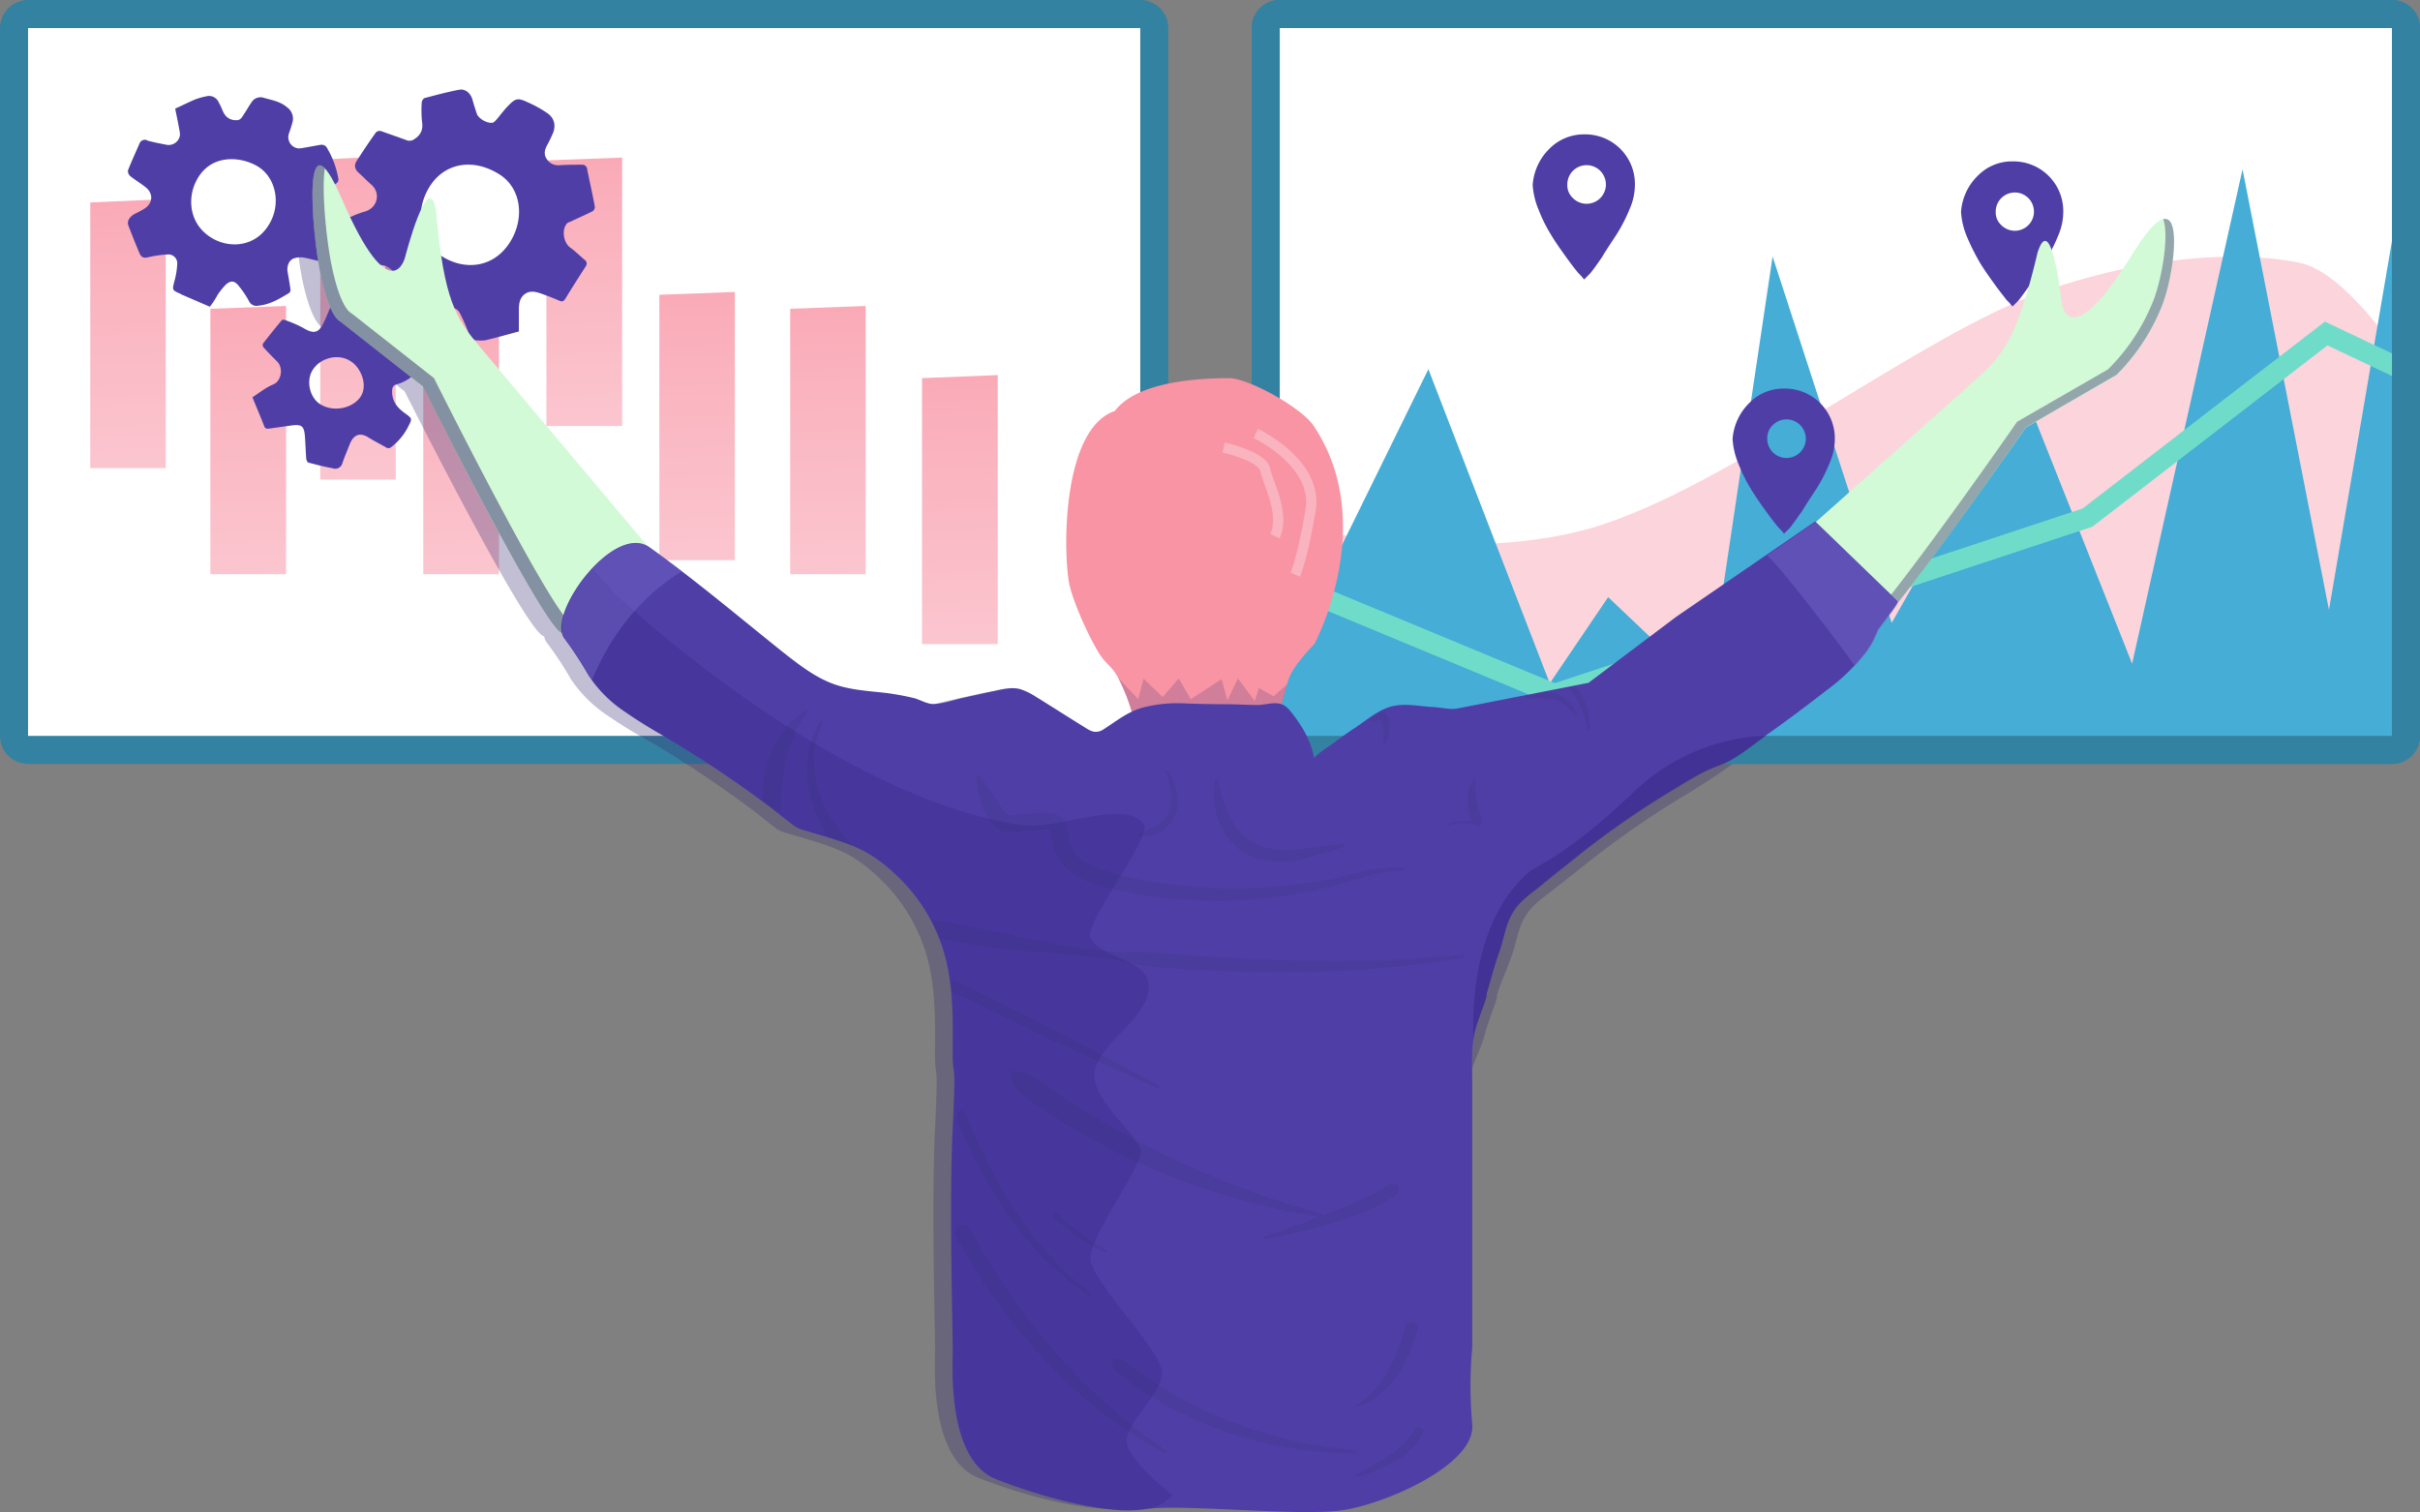 <svg id="Layer_1" data-name="Layer 1" xmlns="http://www.w3.org/2000/svg" xmlns:xlink="http://www.w3.org/1999/xlink" viewBox="0 0 949.1 593.02"><rect x="0" y="0" width="949.1" height="593.02" fill="#808080" stroke="none"/><defs><style>.cls-1,.cls-19,.cls-26,.cls-28{fill:#35296f;}.cls-1,.cls-22,.cls-27{opacity:0.3;}.cls-1,.cls-19,.cls-21,.cls-22,.cls-24,.cls-25,.cls-26,.cls-27,.cls-28{isolation:isolate;}.cls-2{fill:#fff;}.cls-16,.cls-2{stroke:#3482a1;stroke-width:11px;}.cls-14,.cls-16,.cls-2,.cls-27{stroke-miterlimit:10;}.cls-3{fill:url(#linear-gradient);}.cls-4{fill:url(#linear-gradient-2);}.cls-5{fill:url(#linear-gradient-3);}.cls-6{fill:url(#linear-gradient-4);}.cls-7{fill:url(#linear-gradient-5);}.cls-8{fill:url(#linear-gradient-6);}.cls-9{fill:url(#linear-gradient-7);}.cls-10{fill:url(#linear-gradient-8);}.cls-11{fill:#fcd4db;}.cls-12{fill:#45add6;}.cls-13{opacity:0.05;}.cls-14,.cls-16,.cls-17,.cls-27{fill:none;}.cls-14{stroke:#6fdcca;stroke-width:8px;}.cls-15{fill:#503ea7;}.cls-18{fill:#f894a4;}.cls-19,.cls-21{opacity:0.2;}.cls-20{fill:#d2fad6;}.cls-21,.cls-22{fill:#23146b;}.cls-23,.cls-28{opacity:0.5;}.cls-24{fill:#323071;}.cls-24,.cls-25,.cls-26{opacity:0.4;}.cls-25{fill:#796ece;}.cls-27{stroke:#fff;stroke-width:4px;}</style><linearGradient id="linear-gradient" x1="143.92" y1="182.18" x2="151.91" y2="431.94" gradientTransform="translate(-50.4 -129.3)" gradientUnits="userSpaceOnUse"><stop offset="0" stop-color="#f894a4"/><stop offset="0.36" stop-color="#fab1bd"/><stop offset="0.76" stop-color="#fbcad3"/><stop offset="1" stop-color="#fcd4db"/></linearGradient><linearGradient id="linear-gradient-2" x1="186.18" y1="109.46" x2="195.82" y2="410.68" xlink:href="#linear-gradient"/><linearGradient id="linear-gradient-3" x1="96.77" y1="140.31" x2="104.77" y2="390.31" xlink:href="#linear-gradient"/><linearGradient id="linear-gradient-4" x1="227.42" y1="182.18" x2="235.41" y2="431.94" xlink:href="#linear-gradient"/><linearGradient id="linear-gradient-5" x1="275.72" y1="123.91" x2="283.72" y2="373.91" xlink:href="#linear-gradient"/><linearGradient id="linear-gradient-6" x1="319.97" y1="176.67" x2="327.96" y2="426.44" xlink:href="#linear-gradient"/><linearGradient id="linear-gradient-7" x1="371.27" y1="182.17" x2="379.26" y2="431.94" xlink:href="#linear-gradient"/><linearGradient id="linear-gradient-8" x1="423.02" y1="209.31" x2="431.02" y2="459.31" xlink:href="#linear-gradient"/></defs><title>Step2</title><path class="cls-1" d="M739.3,331.1c5.7,3.3-21.3,20-27.1,23.5a365.36,365.36,0,0,0-35.3,24c-5.2,4.1-10.4,8.2-15.7,12.4-4.1,3.4-9.1,6.3-12.1,10.9-.1.1-.1.2-.2.3-3.2,5-3.7,10.7-5.7,16.1-1.8,5.2-4.1,10-5.7,15.3,0,2.3-1.6,5.5-2.3,7.7-.8,2.5-1.8,4.8-2.4,7.4-1.5,6.3-7.1,16.1-7.1,22.5,0,0-13.6-49.3,7.1-81.3S717,318.4,739.3,331.1Z" transform="translate(-50.4 -43.3)"/><path class="cls-2" d="M552.3,48.8H988.5a5.48,5.48,0,0,1,5.5,5.5h0V331.9a5.48,5.48,0,0,1-5.5,5.5H552.3a5.48,5.48,0,0,1-5.5-5.5h0V54.3A5.48,5.48,0,0,1,552.3,48.8Z" transform="translate(-50.4 -43.3)"/><path class="cls-2" d="M61.4,48.8H497.6a5.48,5.48,0,0,1,5.5,5.5h0V331.9a5.48,5.48,0,0,1-5.5,5.5H61.4a5.48,5.48,0,0,1-5.5-5.5h0V54.3A5.55,5.55,0,0,1,61.4,48.8Z" transform="translate(-50.4 -43.3)"/><polygon class="cls-3" points="82.5 121.1 82.5 225.2 112.2 225.2 112.2 120 82.5 121.1"/><polygon class="cls-4" points="125.6 62.6 125.6 188.1 155.2 188.1 155.2 61.1 125.6 62.6"/><polygon class="cls-5" points="35.4 79.4 35.4 183.6 65 183.6 65 78.1 35.4 79.4"/><polygon class="cls-6" points="166 121.1 166 225.2 195.7 225.2 195.7 120 166 121.1"/><polygon class="cls-7" points="214.3 62.9 214.3 167.1 244 167.1 244 61.8 214.3 62.9"/><polygon class="cls-8" points="258.6 115.6 258.6 219.7 288.2 219.7 288.2 114.5 258.6 115.6"/><polygon class="cls-9" points="309.9 121.1 309.9 225.2 339.5 225.2 339.5 120 309.9 121.1"/><polygon class="cls-10" points="361.6 148.3 361.6 252.6 391.3 252.6 391.3 147.1 361.6 148.3"/><path class="cls-1" d="M476.3,330.6a5.63,5.63,0,0,1-4,.8,25.57,25.57,0,0,1-2.4-1.1c-6.8-4.2-13.5-8.4-20.3-12.6a23.92,23.92,0,0,0-5.8-2.8c-3.2-.9-6.6-.1-9.9.6l-12.2,2.7c-3.7.8-7.8,2.3-11.6,2.5-2.7.2-5.4-1.6-8.1-2.2a76.25,76.25,0,0,0-10.8-2c-6.8-.8-13.8-1.1-20.4-3.4-7.7-2.7-14.3-7.8-20.7-12.9-17.1-13.6-33.9-27.7-51.8-40.4a8.79,8.79,0,0,0-1-.6,8.43,8.43,0,0,1-.7-.8s-55.8-66.1-65.1-76.9-14.2-17.7-17.2-52.9c-2.9-17.6-12.1,17.8-12.1,17.8s-5.4,21.9-24.8-22.5c-15.9-36.5-11.9,12.8-8.3,29.7s7.7,18,7.7,18l32.3,25.2s48.4,96.3,54.7,96a6,6,0,0,0,1.1,2.6,132,132,0,0,1,9.3,14.1,51.41,51.41,0,0,0,12.7,13.2,179.83,179.83,0,0,0,17.7,11c1.6,1,3.3,1.9,4.9,2.9q18.9,11.55,36.5,24.7c2.9,2.3,5.7,4.6,8.7,6.8,2,1.5,3.9,1.8,6.1,2.5,6.5,1.9,13.3,3.8,19.3,6.4s11.5,7.1,16.1,11.6a67.51,67.51,0,0,1,17.7,29.7c3.4,12.2,3.3,24.4,3.2,37-.1,14.2,1.5-.2,0,31s.2,80.9,0,88-1.4,41.2,16.8,48.5c13.6,5.4,31.5,10.6,45.7,11.9a53.11,53.11,0,0,0,12.6-.1c14.3-2.3,59.9,2.7,77.1.4L476.9,329.7" transform="translate(-50.4 -43.3)"/><path class="cls-11" d="M554.1,248.9s72.1,17.7,125.2,0,125.2-74.6,172-91.1,83.5-15.2,101.2-11.4,38.3,35.4,38.3,35.4l-6.7,155.5h-430Z" transform="translate(-50.4 -43.3)"/><polygon class="cls-12" points="492.5 282.6 560.2 144.8 607.8 268 630.7 234.2 669.7 271.2 695.2 100.6 741.9 244.3 793.7 153.3 836.2 260.3 879.5 66.4 913.4 239.2 940.6 79.9 943.5 293.3 503.7 294 492.5 282.6"/><polyline class="cls-14" points="496.4 225.2 609.6 272.2 818.7 203 912.3 130.8 943.5 145.6"/><path id="path" class="cls-15" d="M658,101.7A19,19,0,0,1,671.9,96a19.46,19.46,0,0,1,19.7,19.3v.4a23.69,23.69,0,0,1-2,9.4,62.74,62.74,0,0,1-5.1,10c-2,3.1-4,6-5.7,8.9-2,2.9-3.4,4.9-4.8,6.6l-2.3,2.3c-.6-.6-1.1-1.4-2.3-2.5-.9-1.1-2.5-3.1-4.8-6.3s-4.3-6-6-8.9a58.33,58.33,0,0,1-4.8-9.7,29.88,29.88,0,0,1-2.3-9.7A22.09,22.09,0,0,1,658,101.7Zm9.1,19.1a7.57,7.57,0,1,0,.4-10.7,7.41,7.41,0,0,0-2.4,5.6A6.63,6.63,0,0,0,667.1,120.8Z" transform="translate(-50.4 -43.3)"/><path id="path-2" class="cls-15" d="M826,112.3a18.64,18.64,0,0,1,13.9-5.7,19.51,19.51,0,0,1,19.7,19.2h0v.1h0v.4a23.69,23.69,0,0,1-2,9.4,62.74,62.74,0,0,1-5.1,10c-2,3.1-4,6-5.7,8.9-2,2.9-3.4,4.8-4.8,6.6l-2.3,2.3c-.6-.6-1.1-1.4-2.3-2.5-.8-1.1-2.5-3.1-4.8-6.3s-4.3-6-6-8.9a87.39,87.39,0,0,1-4.8-9.7,29.88,29.88,0,0,1-2.3-9.7A21.86,21.86,0,0,1,826,112.3Zm9.1,19.1a7.5,7.5,0,1,0-2-5.1A6.63,6.63,0,0,0,835.1,131.4Z" transform="translate(-50.4 -43.3)"/><path id="path-3" class="cls-15" d="M736.4,201.4a18.64,18.64,0,0,1,13.9-5.7A19.53,19.53,0,0,1,770,215v.4a23.69,23.69,0,0,1-2,9.4,62.74,62.74,0,0,1-5.1,10c-2,3.1-4,6-5.7,8.9-2,2.8-3.4,4.8-4.8,6.6l-2.3,2.3c-.6-.6-1.1-1.4-2.3-2.5-.9-1.1-2.5-3.1-4.8-6.3s-4.3-6-6-8.9a58.33,58.33,0,0,1-4.8-9.7,29.88,29.88,0,0,1-2.3-9.7A22.09,22.09,0,0,1,736.4,201.4Zm9.1,19.1a7.57,7.57,0,1,0,.4-10.7,7.08,7.08,0,0,0-2.4,5.6,7.63,7.63,0,0,0,2,5.1Z" transform="translate(-50.4 -43.3)"/><path class="cls-15" d="M253.9,173.3c-4.5,1.2-8.7,2.4-12.9,3.4a12.92,12.92,0,0,1-3.4.1,3.13,3.13,0,0,1-3.2-2.3,73.23,73.23,0,0,0-3.5-8.1c-1.2-2.4-3.2-3-5.4-1.4a56.79,56.79,0,0,0-5.1,4.7,22.26,22.26,0,0,0-2.6,2.7c-1.3,1.6-2.5,1.4-4.1.3-3.7-2.6-7.6-5-11.5-7.3a1.92,1.92,0,0,1-1.1-2.5h0c.1-.1.1-.3.2-.4l3-6.9c1.5-3.7,1.2-5.6-1.5-7.4a7.56,7.56,0,0,0-3.9-1c-2.6,0-5.1.4-7.7.5a2.09,2.09,0,0,1-1.6-.8c-1.1-2.9-2.2-5.9-3-8.8a51.68,51.68,0,0,1-.7-5.5,3.66,3.66,0,0,1,2.4-4.4,35.17,35.17,0,0,1,5.1-1.9c5.1-1.4,6.5-7.4,2.5-10.7-1.6-1.4-3.1-3-4.7-4.4s-2.1-3-.9-4.8c2.3-3.6,4.7-7.2,7.2-10.7a2.07,2.07,0,0,1,2.6-.9c3.3,1.2,6.6,2.3,9.8,3.5a3.19,3.19,0,0,0,3.1-.5c2.6-1.7,3.4-3.9,2.9-6.9a47,47,0,0,1-.1-7.5,2.47,2.47,0,0,1,1-1.6c4.5-1.2,9-2.4,13.6-3.3,2.5-.5,4.6,1.4,5.3,3.9.5,1.8,1.1,3.7,1.7,5.5.7,2,4.3,4,6.3,3.5.6-.2,1.1-.9,1.6-1.4,1.5-1.8,2.9-3.7,4.5-5.3,2.7-2.8,3.7-3.1,7.3-1.4a47.8,47.8,0,0,1,8,4.4c2.8,2,3.4,4.9,2.1,8-.7,1.5-1.4,3.1-2.2,4.5-.9,1.7-1.4,3.4-.4,5.1a5.35,5.35,0,0,0,5.2,2.8c2.9-.2,5.8-.2,8.8-.2a1.93,1.93,0,0,1,2.1,1.8v.1c1,4.9,2.1,9.7,3,14.6a2.14,2.14,0,0,1-.8,1.7c-2.9,1.5-6,2.8-8.9,4.2a3.7,3.7,0,0,0-1.1.5c-2.3,2.3-1.6,7.5,1,9.5,2.1,1.5,3.9,3.3,5.9,5a1.7,1.7,0,0,1,.4,2.3h0c0,.1-.1.1-.1.2-2.7,4.2-5.4,8.4-8,12.7-.6.9-1.1,1.2-2.2.8-2.5-1.1-5.1-2.1-7.7-3s-5-1-6.9,1.2c-1.4,1.7-1.4,3.9-1.4,6S253.9,170.1,253.9,173.3Zm-8.1-61.9c-10.1-6.1-21.1-4.2-26.9,5.1-6.1,9.7-4.1,21.9,5.1,27.5s20.2,4.1,26.4-5.7c6-9.5,4.4-21.6-4.6-26.9Z" transform="translate(-50.4 -43.3)"/><path class="cls-15" d="M132.7,163.6l-11.1-4.8c-.2-.1-.3-.2-.5-.3-3.2-1.4-3.2-1.4-2.3-4.9a30.25,30.25,0,0,0,1.1-6.7,3.47,3.47,0,0,0-3.1-3.8h-.5a41.87,41.87,0,0,0-7.8,1.1c-1.8.5-2.8-.1-3.4-1.6-1.5-3.5-2.9-7.1-4.3-10.7-.8-2,.6-3.6,2.2-4.6a37.51,37.51,0,0,0,4.4-2.4c3-2.2,3.1-5.7.2-8.1-2-1.6-4.2-2.9-6.2-4.5a2.65,2.65,0,0,1-.8-2.2c1.4-3.6,3-7,4.5-10.5a2.26,2.26,0,0,1,2.7-1.4l.2.1c.1,0,.1,0,.1.1,2.5.7,5.1,1.2,7.7,1.7a4.47,4.47,0,0,0,5.1-3.4,4.3,4.3,0,0,0,0-1.6c-.5-2.9-1.1-5.8-1.8-9.2,2.5-1.1,5-2.4,7.6-3.5a25.42,25.42,0,0,1,4.5-1.3,4.12,4.12,0,0,1,5,2.4,25.91,25.91,0,0,1,1.4,2.9c1.1,2.9,3.1,4.3,6.2,4a3.14,3.14,0,0,0,1.8-1.6c1.2-1.7,2.2-3.6,3.4-5.3a4.15,4.15,0,0,1,5-1.8c3.1.9,6.4,1.4,9,3.7a5.42,5.42,0,0,1,2.1,5.9c-.4,1.5-.9,3-1.4,4.4a4.44,4.44,0,0,0,2.8,5.6,4.12,4.12,0,0,0,2.2.1c2.5-.4,5-.9,7.4-1.3a2.43,2.43,0,0,1,2.7,1.5,34.86,34.86,0,0,1,4.3,11.8,1.84,1.84,0,0,1-.5,1.6,43.83,43.83,0,0,1-6.2,4c-2.3,1.1-2.1,3-2.1,4.9a4.13,4.13,0,0,0,2.5,4c2,1.1,4.1,2.3,6,3.6a2.16,2.16,0,0,1,.5,1.7c-1.6,4-3.4,8-5.2,11.9a2.09,2.09,0,0,1-1.6.8c-2.2-.4-4.4-1.1-6.6-1.5a8.11,8.11,0,0,0-4.1.2c-2,.6-3,2.9-2.6,5.4.4,2.2.8,4.5,1.1,6.7a1.65,1.65,0,0,1-.5,1.5c-3.8,2.3-7.6,4.6-12.2,5a3.16,3.16,0,0,1-3.5-1.7,36.15,36.15,0,0,0-4.1-6.1c-1.6-2.1-3.3-2.2-5.2-.3a29.49,29.49,0,0,0-3.1,3.9A30.39,30.39,0,0,1,132.7,163.6Zm23.1-32.1c5-7.9,3-18.7-4.6-23.1-6.8-3.9-18.7-4.8-24,6.2-3.3,6.7-2.7,17.1,6.9,22.4,6.9,3.8,16.6,2.9,21.7-5.5Z" transform="translate(-50.4 -43.3)"/><path class="cls-15" d="M211.2,176.1c1.2,3.6,2.4,7.1,3.5,10.7a2.54,2.54,0,0,1-.4,1.7,15.81,15.81,0,0,1-8.2,5.5c-1.6.4-1.9,1.4-1.9,2.8-.1,4,2.2,6.6,5.2,8.7,2.6,1.9,2.7,2,1.3,4.7a23.19,23.19,0,0,1-6.8,8.4,1.67,1.67,0,0,1-2.2.1c-2.3-1.3-4.7-2.5-6.9-3.9-3.6-2.2-5.8-.6-7.1,2.4-1,2.5-2.1,5.1-3,7.7a2.93,2.93,0,0,1-3.4,2.2c-.1,0-.2,0-.2-.1-3.3-.6-6.5-1.4-9.8-2.3-.4-.1-.7-1-.8-1.5-.2-2.9-.3-5.7-.5-8.6-.3-4.3-1.3-5-5.5-4.4l-8.6,1.2c-1,.1-1.5,0-1.9-1-1.4-3.7-3-7.3-4.6-11.3,2.8-1.8,5.2-3.8,8.1-5,3.3-1.3,4.1-6.5,1.6-9-1.8-1.8-3.6-3.6-5.2-5.4a1.56,1.56,0,0,1-.4-1.6c2.4-3.1,4.9-6.2,7.4-9.2a1.29,1.29,0,0,1,1.2-.1,46,46,0,0,1,7.2,3.1c4.8,2.9,6.4,1.6,8.5-3,1.1-2.4,2-4.9,3.1-7.2a2.45,2.45,0,0,1,1.7-1.1c2.9.4,5.9.8,8.8,1.4s3.4,1.6,3.3,4.5a42.13,42.13,0,0,0,.2,7.1,4.08,4.08,0,0,0,4.1,3.9h0a1.7,1.7,0,0,0,.7-.1c2.9-.3,5.8-.8,8.7-1.2A22.67,22.67,0,0,1,211.2,176.1Zm-23.4,8.8c-4.6-3-11.6-1.4-14.7,3.4-2.8,4.2-1.3,11,3,13.6,5.1,3.1,12.3,1.6,15.5-2.7C195,194.6,191.9,187.3,187.8,184.9Z" transform="translate(-50.4 -43.3)"/><path class="cls-16" d="M552.3,48.8H988.5a5.48,5.48,0,0,1,5.5,5.5h0V331.9a5.48,5.48,0,0,1-5.5,5.5H552.3a5.48,5.48,0,0,1-5.5-5.5h0V54.3A5.48,5.48,0,0,1,552.3,48.8Z" transform="translate(-50.4 -43.3)"/><line class="cls-17" x1="440.4" y1="475.4" x2="458.3" y2="483.2"/><path class="cls-18" d="M496.1,330.4a73.13,73.13,0,0,0-7.1-21.1c-2.5-4.9-5-5.4-8-10.5-5-8.5-10.4-21.4-11.4-27.3-2.4-14.4-2.1-60.2,18-67,8.1-10.7,29.3-12.9,45.2-12.9,8.5.6,28.3,11.9,32.8,18.7,25.7,38.4.3,85.6.3,85.6s-8.2,8.2-10,13.5-4.2,15.8-4.2,15.8Z" transform="translate(-50.4 -43.3)"/><path class="cls-19" d="M494.3,322.7a81.19,81.19,0,0,0-5.3-13.4l7.8,8.2,2.1-8,7.5,7.2,6.3-7.3,4.7,8.1,12.1-7.8,2.3,8.3,4.1-8.6,6.6,8.9,1.6-5.2,5.8,3.3,5.3-4.7c-1.2,4.4-2.3,8.9-3.4,13.4h0l-57.7,5.3Z" transform="translate(-50.4 -43.3)"/><path class="cls-20" d="M858.9,161.6s2.2,22.6,27.9-18.8c21.1-34,17.7,4.1,11.6,20.4a79.89,79.89,0,0,1-17.9,27.3L844.9,211S774,312.8,776.4,297.2s-27.1-37.4-27.1-37.4,65-57.8,75.5-67.2,16.5-15.5,24.7-50.2C855,125.2,858.9,161.6,858.9,161.6Z" transform="translate(-50.4 -43.3)"/><path class="cls-20" d="M221.4,126c3.1,35.5,8,42.4,17.2,53.3s65.1,77.4,65.1,77.4,1.7,1.7,1.4,1.9c-3.7,2.1-33.7,16.5-33.6,31.3.1,15.8-55.3-95.1-55.3-95.1l-32.3-25.4s-4.1-1.1-7.7-18.1-7.6-66.7,8.3-29.9c19.4,44.7,24.8,22.7,24.8,22.7S218.5,108.3,221.4,126Z" transform="translate(-50.4 -43.3)"/><path class="cls-15" d="M644.2,400.4c-.1.1-.1.2-.2.3-3.2,5-3.7,10.8-5.7,16.2-1.8,5.2-3.2,10.5-4.8,15.9,0,2.3-1.6,5.6-2.3,7.7-.8,2.5-1.8,4.9-2.4,7.5-1.5,6.4-1,12.5-1,18.9V571.7a169.23,169.23,0,0,0,0,30.2c1.5,15.8-34.3,31.5-51.6,33.8s-62.8-2.7-77.1-.5a48.32,48.32,0,0,1-12.6.1c-14.2-1.4-32.1-6.6-45.7-12-18.2-7.3-17-41.6-16.8-48.8s-1.5-57.1,0-88.5-.1-16.9,0-31.2c.1-12.6.2-24.9-3.2-37.2a67.61,67.61,0,0,0-17.7-29.9c-4.6-4.5-10.1-9-16.1-11.7s-12.8-4.5-19.3-6.5c-2.3-.7-4.1-1-6.1-2.5-3-2.2-5.8-4.5-8.7-6.8q-17.55-13.2-36.5-24.8c-1.6-1-3.3-1.9-4.9-3a202,202,0,0,1-17.7-11.1A50.26,50.26,0,0,1,281.1,308a144.27,144.27,0,0,0-9.3-14.2c-7.4-9.3,19.4-45.9,33.4-35.8,17.9,12.8,34.7,27,51.8,40.7,6.5,5.1,13,10.3,20.7,13,6.6,2.3,13.6,2.6,20.4,3.4a102.31,102.31,0,0,1,10.8,2c2.6.7,5.3,2.5,8,2.3,3.7-.2,7.8-1.7,11.6-2.5l12.2-2.7c3.3-.7,6.7-1.5,9.9-.6a25.84,25.84,0,0,1,5.8,2.8c6.8,4.2,13.5,8.5,20.3,12.7a8.81,8.81,0,0,0,2.4,1.1,5.17,5.17,0,0,0,4-.8c5.2-3.3,9.4-6.9,15.5-8.6a55.27,55.27,0,0,1,17.2-1.6c5.3.2,10.5.3,15.9.3,4,0,7.9.3,11.9.3,3.4,0,7.3-1.7,10.5.2a10.3,10.3,0,0,1,2.6,2.5c4.3,5.3,8,11.5,9.1,18.3,0-1.1,6-4.9,7.2-5.8,2.8-2.1,5.7-4.2,8.6-6.1,4.9-3.2,9.8-7.7,15.7-8.8,5-.9,10,.2,15,.5,3,.1,6.7,1.1,9.5.6l51.6-10.1,34.4-25.9,54.5-37.4,32.4,31.3c.6.6-7.5,10.4-7.9,11.5-2.5,6-3.9,7.8-8.3,12.9a79.17,79.17,0,0,1-10.9,9.9c-8,6.2-16.2,12.4-24.6,18.3-5.7,4-11.7,9.3-18.3,11.7-6.2,2.2-11.9,5.8-17.7,9.3a350,350,0,0,0-35.3,24.2c-5.2,4.1-10.4,8.3-15.7,12.5C652.3,392.8,647.3,395.7,644.2,400.4Z" transform="translate(-50.4 -43.3)"/><path class="cls-21" d="M497.8,495.1c0-6-19.8-20.4-18.1-31.4,1.8-11.9,23.1-22.2,21.1-35-1.5-9.4-19.2-9.6-22.8-17.9-2.3-5.3,24.4-39.8,21-44.2-7.9-10.4-33.3,2.6-48.8.2-76-11.9-158.7-90.8-158.7-90.8l-8.7-9.6c-8.7,9.3-14.9,22.6-10.8,27.5a133.33,133.33,0,0,1,9.3,14.2A51.41,51.41,0,0,0,294,321.3a180.77,180.77,0,0,0,17.7,11.1c1.6,1,3.3,1.9,4.9,3q18.9,11.55,36.5,24.8c3,2.3,5.8,4.6,8.7,6.8,2,1.5,3.9,1.8,6.1,2.5,6.5,1.9,13.2,3.7,19.3,6.5a56.91,56.91,0,0,1,16.1,11.7A68.16,68.16,0,0,1,421,417.6c3.4,12.2,3.3,24.6,3.2,37.2-.1,14.3,1.5-.3,0,31.2s.1,81.4,0,88.6-1.4,41.5,16.8,48.8c13.6,5.4,31.5,10.7,45.7,12a53.11,53.11,0,0,0,12.6-.1c2.4-.3,5.5-.6,11-5.5,0,0-17.6-13.6-18-21.1s14-18.7,13.8-27.3-28.4-36.2-28.1-44.9S497.8,501.1,497.8,495.1Z" transform="translate(-50.4 -43.3)"/><path class="cls-22" d="M743.2,331.8c-5.7,4-11.7,9.3-18.3,11.7-6.2,2.2-11.9,5.8-17.7,9.3A350,350,0,0,0,671.9,377l-12.8,10.2-2.8,2.3c-4.1,3.4-9.1,6.4-12.1,11-.1.1-.1.2-.2.3-3.2,5-3.7,10.8-5.7,16.2-.5,1.3-.9,2.6-1.3,3.9l-.6,2-.1.3c-.4,1.2-.7,2.4-1,3.6l-.7,2.3c-.3,1.2-.7,2.5-1.1,3.7,0,2.3-1.6,5.6-2.3,7.7-.8,2.5-1.8,4.9-2.4,7.5-.2,1-.4,2-.5,2.9h0s-3-38.9,17.3-61.2a45.55,45.55,0,0,1,5-4.8c2.1-1.3,4.3-2.5,6.7-4,7.5-4.5,17.4-11.3,34.7-27.8A79.48,79.48,0,0,1,743.2,331.8Z" transform="translate(-50.4 -43.3)"/><g class="cls-23"><path class="cls-24" d="M434.3,347.2a95.9,95.9,0,0,1,6.9,9.8c1,1.5,2,3,3.1,4.4a8,8,0,0,0,1.3,1.3c.1.1.1,0,.1.1s-.2,0,.1,0a4.48,4.48,0,0,0,1.1.1,52.53,52.53,0,0,0,5.6-.3c2-.2,4-.4,6.2-.5a19.33,19.33,0,0,1,3.4.1,14.16,14.16,0,0,1,2,.4,7.07,7.07,0,0,1,2.6,1.3,5.09,5.09,0,0,1,1.3,1.6l.1.2.1.1.1.3.2.5c.2.7.3,1.3.4,1.8l.5,3a19.18,19.18,0,0,0,1.5,4.8,13.55,13.55,0,0,0,3,3.7,9.51,9.51,0,0,0,2,1.5l1.1.7.6.3.6.3a46.53,46.53,0,0,0,5.2,2,137.53,137.53,0,0,0,22.9,5,202.29,202.29,0,0,0,47.3,1.1,59.28,59.28,0,0,0,5.9-.7c2-.3,3.9-.5,5.9-.8,3.9-.7,7.8-1.3,11.7-2.3,1.9-.5,3.8-.9,5.8-1.4s4-.9,6-1.3a61.55,61.55,0,0,1,12.1-.8v1.1a67.13,67.13,0,0,0-11.8,1.7c-1.9.4-3.8,1-5.7,1.6s-3.8,1.1-5.8,1.7c-3.8,1.3-7.8,2-11.8,3-2,.4-4,.7-6,1.1s-4,.7-6,1l-6,.8-6,.5c-2,.2-4,.3-6.1.4s-4,.2-6.1.2a219.81,219.81,0,0,1-24.3-1.3,141.68,141.68,0,0,1-24-4.8c-3.9-1.3-8.3-2.8-11.8-5.9a17,17,0,0,1-4.5-5.5,22.32,22.32,0,0,1-2.2-6.6c-.2-1.1-.4-2.1-.5-3-.1-.4-.1-.8-.2-1.1l-.1-.2v-.1h0v.1a1.76,1.76,0,0,0,.4.5c.2.2.1.1-.1,0a2.77,2.77,0,0,0-.9-.1,11.3,11.3,0,0,0-2.6,0c-1.8.1-3.8.3-5.8.5s-4.2.4-6.4.4c-.6,0-1.3-.1-1.9-.1l-1.4-.3-1.2-.6a10,10,0,0,1-3-2.8,23.45,23.45,0,0,1-3.3-5.7,30.39,30.39,0,0,1-2.6-12.2Z" transform="translate(-50.4 -43.3)"/><path class="cls-24" d="M528.1,348.9a53.72,53.72,0,0,0,5.2,15.7,21.48,21.48,0,0,0,11,10.2,25.3,25.3,0,0,0,7.7,1.7,37.5,37.5,0,0,0,8.2-.2c2.8-.3,5.7-.8,8.5-1.1s5.8-.7,8.7-1l.3,1.1c-2.7,1-5.5,1.9-8.3,2.7s-5.5,1.7-8.5,2.4a33.86,33.86,0,0,1-18.4-.7,21.83,21.83,0,0,1-8.2-5.1,24.71,24.71,0,0,1-5.4-7.9,30.57,30.57,0,0,1-2.3-9,30.93,30.93,0,0,1,.4-9.1Z" transform="translate(-50.4 -43.3)"/><path class="cls-24" d="M617.9,366.3a16.65,16.65,0,0,1,3.2-.8,18.41,18.41,0,0,1,3.3-.3c1.1,0,2.2.1,3.3.2a16.81,16.81,0,0,1,3.2.9h0l-.7.8c-2.8-.5-2.7-2.4-3.3-3.9a20.18,20.18,0,0,1-.9-4.9,20.71,20.71,0,0,1,.3-5,11.75,11.75,0,0,1,2-4.6l1,.4a32.4,32.4,0,0,0-.2,4.4,30.34,30.34,0,0,0,.6,4.2c.3,1.4.7,2.8,1.1,4.1.3,1.5,1.6,2.4.2,4.7l-.7,1.1v-.4h0a11.14,11.14,0,0,0-3-.8,15.64,15.64,0,0,0-3.1-.2,16.28,16.28,0,0,0-3.1.3,16.66,16.66,0,0,0-3,.8Z" transform="translate(-50.4 -43.3)"/><path class="cls-24" d="M415.5,404.1a40.85,40.85,0,0,1,6.1,1l3.2.6,6.3,1.2c4.2.8,8.4,1.7,12.7,2.6s8.5,1.7,12.7,2.6,8.5,1.6,12.7,2.3,8.5,1.3,12.8,1.8a94.08,94.08,0,0,0,13,.3c4.3,0,8.6.3,12.9.7s8.6.8,12.9,1c17.2,1.3,34.4,1.8,51.7,2l12.9-.1c2.2,0,4.3-.1,6.5-.2l6.5-.3,6.5-.3c2.2-.1,4.3-.3,6.5-.5,4.3-.4,8.6-.7,12.9-1l.2,1.1a407.69,407.69,0,0,1-51.8,5.3c-2.2.1-4.3.2-6.5.2l-6.5.1-6.5.1c-2.2,0-4.3,0-6.5-.1l-13-.2-13-.6c-4.3-.1-8.7-.5-13-.8-2.2-.1-4.4-.3-6.5-.5a45,45,0,0,1-6.4-1.1c-2.1-.5-4.3-1-6.4-1.4s-4.3-.8-6.4-1c-4.3-.5-8.6-.9-13-1.3-8.6-.8-17.3-1.5-26-2.4l-6.5-.8c-2.1-.3-4.3-.6-6.5-1s-4.3-.8-6.4-1.1l-3.2-.6c-.5-.1-.9-.2-1.3-.3C418.5,410.1,415.5,404.1,415.5,404.1Z" transform="translate(-50.4 -43.3)"/><path class="cls-24" d="M423,427.2s4.7,1.9,6.4,2.8l5.1,2.5,10.2,5.1c6.8,3.4,13.6,6.9,20.3,10.3l10.1,5.2,10.1,5.3,10,5.4c3.3,1.8,6.7,3.6,10,5.4l-.5,1c-3.5-1.5-6.9-3.1-10.4-4.6l-10.4-4.7-10.3-4.8-10.4-4.9c-6.8-3.2-13.7-6.6-20.5-9.9l-10.2-5-5.1-2.5c-1.7-.8-2.9-1.4-3.8-1.8Z" transform="translate(-50.4 -43.3)"/><path class="cls-24" d="M447.3,463.4a14.92,14.92,0,0,1,8.8,2.4l6.8,4.8c2.3,1.5,4.5,3.2,6.9,4.6s4.6,3,7,4.5c4.8,2.9,9.6,5.7,14.5,8.3l7.4,4,7.5,3.7c2.5,1.3,5,2.4,7.6,3.6s5.1,2.4,7.7,3.4l7.7,3.3c2.6,1.1,5.2,2,7.9,3s5.2,2.1,7.9,2.9l8,2.7c2.6,1,5.4,1.7,8.1,2.5s5.4,1.6,8.1,2.5l-.2,1.1c-2.8-.4-5.6-.9-8.4-1.4s-5.7-.9-8.4-1.6c-5.5-1.3-11.1-2.5-16.6-4.1-2.7-.8-5.5-1.5-8.2-2.5l-8.1-2.7c-2.7-.9-5.3-2-8-3s-5.3-2-7.9-3.2l-7.9-3.5-7.7-3.8c-2.6-1.3-5.1-2.7-7.6-4s-5-2.8-7.5-4.2c-5-2.9-9.8-6-14.5-9.2-1.2-.8-2.4-1.7-3.5-2.5s-2.4-1.7-3.5-2.6a15.82,15.82,0,0,1-2.9-3.4,11.09,11.09,0,0,1-1.7-4.7Z" transform="translate(-50.4 -43.3)"/><path class="cls-24" d="M545.4,528.6l13.5-4.8c2.3-.8,4.5-1.6,6.7-2.5s4.4-1.6,6.7-2.5c4.4-1.7,8.8-3.5,13-5.5l3.1-1.5,3-1.6a26.75,26.75,0,0,0,2.8-1.8c.5-.3.8-.7,1.4-.8a1.7,1.7,0,0,1,1,0,8,8,0,0,1,1.5.3l.8.8a3.26,3.26,0,0,1-1.7,3.9c-1.1.7-2.1,1.4-3.2,2l-3.3,1.7-3.3,1.5a139,139,0,0,1-13.6,5c-2.3.7-4.6,1.4-6.9,2l-7,1.8c-4.7,1.1-9.3,2.1-14.1,2.8Z" transform="translate(-50.4 -43.3)"/><path class="cls-24" d="M496.8,370.2a34.12,34.12,0,0,0,7.3-3.3,16.83,16.83,0,0,0,2.9-2.4,12.3,12.3,0,0,0,1.9-3.1,16.74,16.74,0,0,0,.6-7.7,41.57,41.57,0,0,0-2-7.9l1-.5c.3.6.7,1.3,1,1.9s.6,1.3.9,2,.5,1.4.8,2a12.88,12.88,0,0,1,.6,2.1,16.57,16.57,0,0,1-.2,9.1,13.31,13.31,0,0,1-5.9,7.1,13.91,13.91,0,0,1-8.7,1.8Z" transform="translate(-50.4 -43.3)"/><path class="cls-24" d="M375.3,371.7c-.6-.9-1-1.5-1.6-2.5a61.88,61.88,0,0,1-2.8-5.8,52.42,52.42,0,0,1-3.5-12.3,38.68,38.68,0,0,1,.2-12.7,36.26,36.26,0,0,1,4.2-11.8c.5-.9,1.6-.9,1,.5a38.92,38.92,0,0,0-3,11.6,36,36,0,0,0,.9,11.8,49.4,49.4,0,0,0,4.1,11.1q1.35,2.55,3,5.1c1.1,1.6,5.7,6.9,6.8,8.2C381.5,373.7,378.4,372.6,375.3,371.7Z" transform="translate(-50.4 -43.3)"/><path class="cls-24" d="M349.5,357.6c-.4-.9,0-1.7,0-2.6.1-1.8.3-3.6.5-5.4a47.67,47.67,0,0,1,2.7-10.5,38.17,38.17,0,0,1,5.2-9.5,27.22,27.22,0,0,1,7.9-7.2c1.5-.9,1.8-.7.8.8-.5.7-.9,1.4-1.4,2.1-.2.3-.5.7-.7,1l-.6,1.1a15.45,15.45,0,0,0-1.2,2.2,22.88,22.88,0,0,1-1,2.3,51,51,0,0,0-3,9.1,75.15,75.15,0,0,0-1.5,9.5c-.1,1.6-.3,3.2-.3,4.8a23.48,23.48,0,0,0-.1,2.6c0,1.4.3,3.2-1.3,4.1C355.3,362,351.1,358.7,349.5,357.6Z" transform="translate(-50.4 -43.3)"/><path class="cls-24" d="M427.3,523.6a4.68,4.68,0,0,1,1.7.2,2.22,2.22,0,0,1,1.1.5,3.27,3.27,0,0,1,1.1,1.5,34.74,34.74,0,0,0,1.8,3.3c1.2,2.2,2.5,4.3,3.7,6.5s2.6,4.3,3.9,6.4l4.2,6.3a247.89,247.89,0,0,0,18.3,23.9l2.5,2.9,1.2,1.4,1.3,1.4,5.2,5.5c1.7,1.8,3.6,3.5,5.4,5.3l2.7,2.6,2.8,2.5,5.7,5,5.9,4.7c1,.8,2,1.6,3,2.3l3.1,2.2,6.2,4.4-.6,1-6.7-3.8-3.3-1.9c-1.1-.7-2.1-1.4-3.2-2.1l-6.4-4.3-6.1-4.7-3-2.4-2.9-2.5c-1.9-1.7-3.9-3.4-5.8-5.1-3.7-3.6-7.4-7.1-10.8-10.9a222.5,222.5,0,0,1-19.4-23.9l-4.3-6.4c-1.4-2.2-2.8-4.3-4.1-6.5s-2.6-4.4-3.9-6.7c-.6-1.1-1.3-2.3-1.9-3.4s-1.2-2.3.5-4.5Z" transform="translate(-50.4 -43.3)"/><path class="cls-24" d="M487.6,576.2a6.32,6.32,0,0,1,3.6.7,11.38,11.38,0,0,1,2.5,1.8c1.6,1.3,3.4,2.6,5,3.8a49.3,49.3,0,0,0,5.3,3.6c1.9,1.1,3.6,2.3,5.4,3.3a161.17,161.17,0,0,0,22.9,11.1c1,.4,2,.8,3,1.1l3,1.1a62.14,62.14,0,0,0,6.1,2l6.1,1.8c2.1.5,4.2,1,6.2,1.5,4.1,1.1,8.4,1.7,12.6,2.5l1.6.3,1.6.2,3.2.4,6.4.8v1.1c-4.3-.2-8.7-.1-13-.5s-8.7-.9-13-1.6a150.29,150.29,0,0,1-25.4-6.5l-6.2-2.3c-2-.8-4-1.7-6-2.6s-4-1.9-6-2.8a64.54,64.54,0,0,1-5.8-3.1c-1.9-1.1-3.8-2.3-5.7-3.4a66.09,66.09,0,0,1-5.5-3.7c-1.8-1.3-3.6-2.6-5.3-4s-3.6-2.8-3.6-5.9Z" transform="translate(-50.4 -43.3)"/><path class="cls-24" d="M582.1,621.4c2.4-1.1,4.8-2.3,7.1-3.6a67.88,67.88,0,0,0,6.7-4.2,34.75,34.75,0,0,0,5.8-5,17.41,17.41,0,0,0,1.2-1.4,14.31,14.31,0,0,0,1.1-1.5l.9-1.5.3-.8c.1-.3.4-.5,1.6-.4l1.1.4c.9.7,1,1.1.8,1.5l-.5,1a11.78,11.78,0,0,1-1.1,1.9,20.28,20.28,0,0,1-1.3,1.8,10.7,10.7,0,0,1-1.4,1.6,33,33,0,0,1-6.7,5.1c-1.1.7-2.4,1.4-3.6,2s-2.5,1.1-3.8,1.7a50.68,50.68,0,0,1-7.8,2.5Z" transform="translate(-50.4 -43.3)"/><path class="cls-24" d="M582.2,594.2a22.35,22.35,0,0,0,4.1-2.7,14.48,14.48,0,0,0,1.8-1.7c.6-.6,1.2-1.2,1.7-1.8l1.6-1.9,1.4-2a23.92,23.92,0,0,0,1.3-2.1c.4-.7.8-1.4,1.2-2.2a61.3,61.3,0,0,0,4-9.1l1.5-4.7.6-2.4c.1-.8.6-1.5,2.6-2l1.1.3c1.6,1.3,1.6,2.2,1.3,3l-.7,2.5c-.6,1.7-1.1,3.4-1.8,5a56.91,56.91,0,0,1-4.9,9.5c-.5.8-1,1.5-1.5,2.2a17.33,17.33,0,0,1-1.7,2.1l-1.9,2-2,1.8a27.68,27.68,0,0,1-4.5,3.1,15.74,15.74,0,0,1-5.1,1.9Z" transform="translate(-50.4 -43.3)"/><path class="cls-24" d="M427.3,478.9a5.56,5.56,0,0,1,2.2,2.1,20,20,0,0,1,1,2.6l2.1,5.1c1.5,3.4,3.1,6.7,4.7,10A205.1,205.1,0,0,0,448.4,518l3.1,4.5,3.3,4.5c.6.7,1.1,1.5,1.7,2.2l1.8,2.1,1.8,2.1,1.8,2.1a116.81,116.81,0,0,0,16.4,15l-.6.9a84.35,84.35,0,0,1-9.1-6.6l-2.2-1.8a19.58,19.58,0,0,1-2.1-1.8l-4.1-3.9a133,133,0,0,1-14.4-17.4,180.17,180.17,0,0,1-11.7-19.3c-1.7-3.4-3.4-6.8-4.9-10.2-.8-1.7-1.5-3.5-2.3-5.2-.4-.9-.7-1.8-1-2.7a4.71,4.71,0,0,1,.3-3.1Z" transform="translate(-50.4 -43.3)"/><path class="cls-24" d="M464.4,519.1a2.13,2.13,0,0,1,1.5.7l1.1,1.1c.8.7,1.6,1.4,2.3,2.1,1.6,1.4,3.2,2.6,4.8,3.9a76.63,76.63,0,0,0,10.4,6.7l-.5,1a37.68,37.68,0,0,1-5.7-2.8c-1.8-1.1-3.6-2.3-5.4-3.4a61.19,61.19,0,0,1-5-3.9l-2.4-2.1-1.1-1.1a1.72,1.72,0,0,1-.8-1.4Z" transform="translate(-50.4 -43.3)"/><path class="cls-24" d="M588,325.8a1.91,1.91,0,0,0,2.2.1,5.64,5.64,0,0,1,1.2-.4c.3,0,.3,0,.5.2a3,3,0,0,1,.5,1.3,15.81,15.81,0,0,1,.4,3.8c.1,1.3,0,2.7,0,4.1l1.1.3a19.31,19.31,0,0,0,1.2-4.1,13.63,13.63,0,0,0,.2-4.5,6.22,6.22,0,0,0-.9-2.6c-.2-.2-.3-.4-.5-.6a5.55,5.55,0,0,0-.8-.6,4.12,4.12,0,0,0-.8-.3,38.8,38.8,0,0,0-4.8,3Z" transform="translate(-50.4 -43.3)"/><path class="cls-24" d="M648.3,316.8c2.1.9,3.8.2,5.8.3a25.05,25.05,0,0,1,5.5.6,13,13,0,0,1,4.9,2.3,14.7,14.7,0,0,1,3.5,4.3l1.1-.4a13,13,0,0,0-3.2-5.4,16.89,16.89,0,0,0-5.5-3.2,28.17,28.17,0,0,0-3.1-.7l-9.1,1.8Z" transform="translate(-50.4 -43.3)"/><path class="cls-24" d="M672,318.7a23.43,23.43,0,0,0-2.7-4.9,7.55,7.55,0,0,0-1.1-1.4l-2.8.5.3.3a15.58,15.58,0,0,1,1.6,2,28.22,28.22,0,0,1,2.6,4.4,41.4,41.4,0,0,1,1.9,4.9,23.35,23.35,0,0,1,.7,2.5l.6,2.6,1.1-.1a51.36,51.36,0,0,0-.6-5.5A32.38,32.38,0,0,0,672,318.7Z" transform="translate(-50.4 -43.3)"/></g><path class="cls-25" d="M778.7,303.7c4.4-5.1,5.8-6.9,8.3-12.9.5-1,8.5-10.9,7.9-11.5L762.5,248l-19.3,13.3c1.3-1.5,35,42.9,34.7,43.3S778.4,304,778.7,303.7Z" transform="translate(-50.4 -43.3)"/><path class="cls-25" d="M317.9,267.3c-4.1-3.1-8.2-6.2-12.5-9.2-14.1-10.1-40.8,26.5-33.4,35.8a133.33,133.33,0,0,1,9.3,14.2,21.41,21.41,0,0,0,1.3,1.9C287.9,297.1,298.4,279.2,317.9,267.3Z" transform="translate(-50.4 -43.3)"/><path class="cls-26" d="M898.8,129.3c2.3,6.1-.3,22.4-3.8,31.7a78.55,78.55,0,0,1-17.9,27.2l-35.6,20.5s-29.1,41.9-49.4,67.8l2.8,2.7v.3c20.3-25.8,50-68.6,50-68.6l35.6-20.6A79.89,79.89,0,0,0,898.4,163C902.9,151.2,905.9,127.3,898.8,129.3Z" transform="translate(-50.4 -43.3)"/><path class="cls-27" d="M542.9,213.3s24.6,11.5,21.5,30.1-6,25.3-6,25.3" transform="translate(-50.4 -43.3)"/><path class="cls-27" d="M530.3,218.8s15.2,3.4,16.3,8.7,7.9,17.4,3.8,26.1" transform="translate(-50.4 -43.3)"/><path class="cls-28" d="M271.5,284.7c-13.1-17.4-50.9-93.1-50.9-93.1l-32.3-25.4s-4.1-1.1-7.7-18.1c-2.1-9.7-4.2-30-2.8-38.8-7.8-8.2-4.6,28-1.6,42,3.6,17,7.7,18.1,7.7,18.1l32.3,25.4s48.5,96.9,54.7,96.7A15.65,15.65,0,0,1,271.5,284.7Z" transform="translate(-50.4 -43.3)"/></svg>